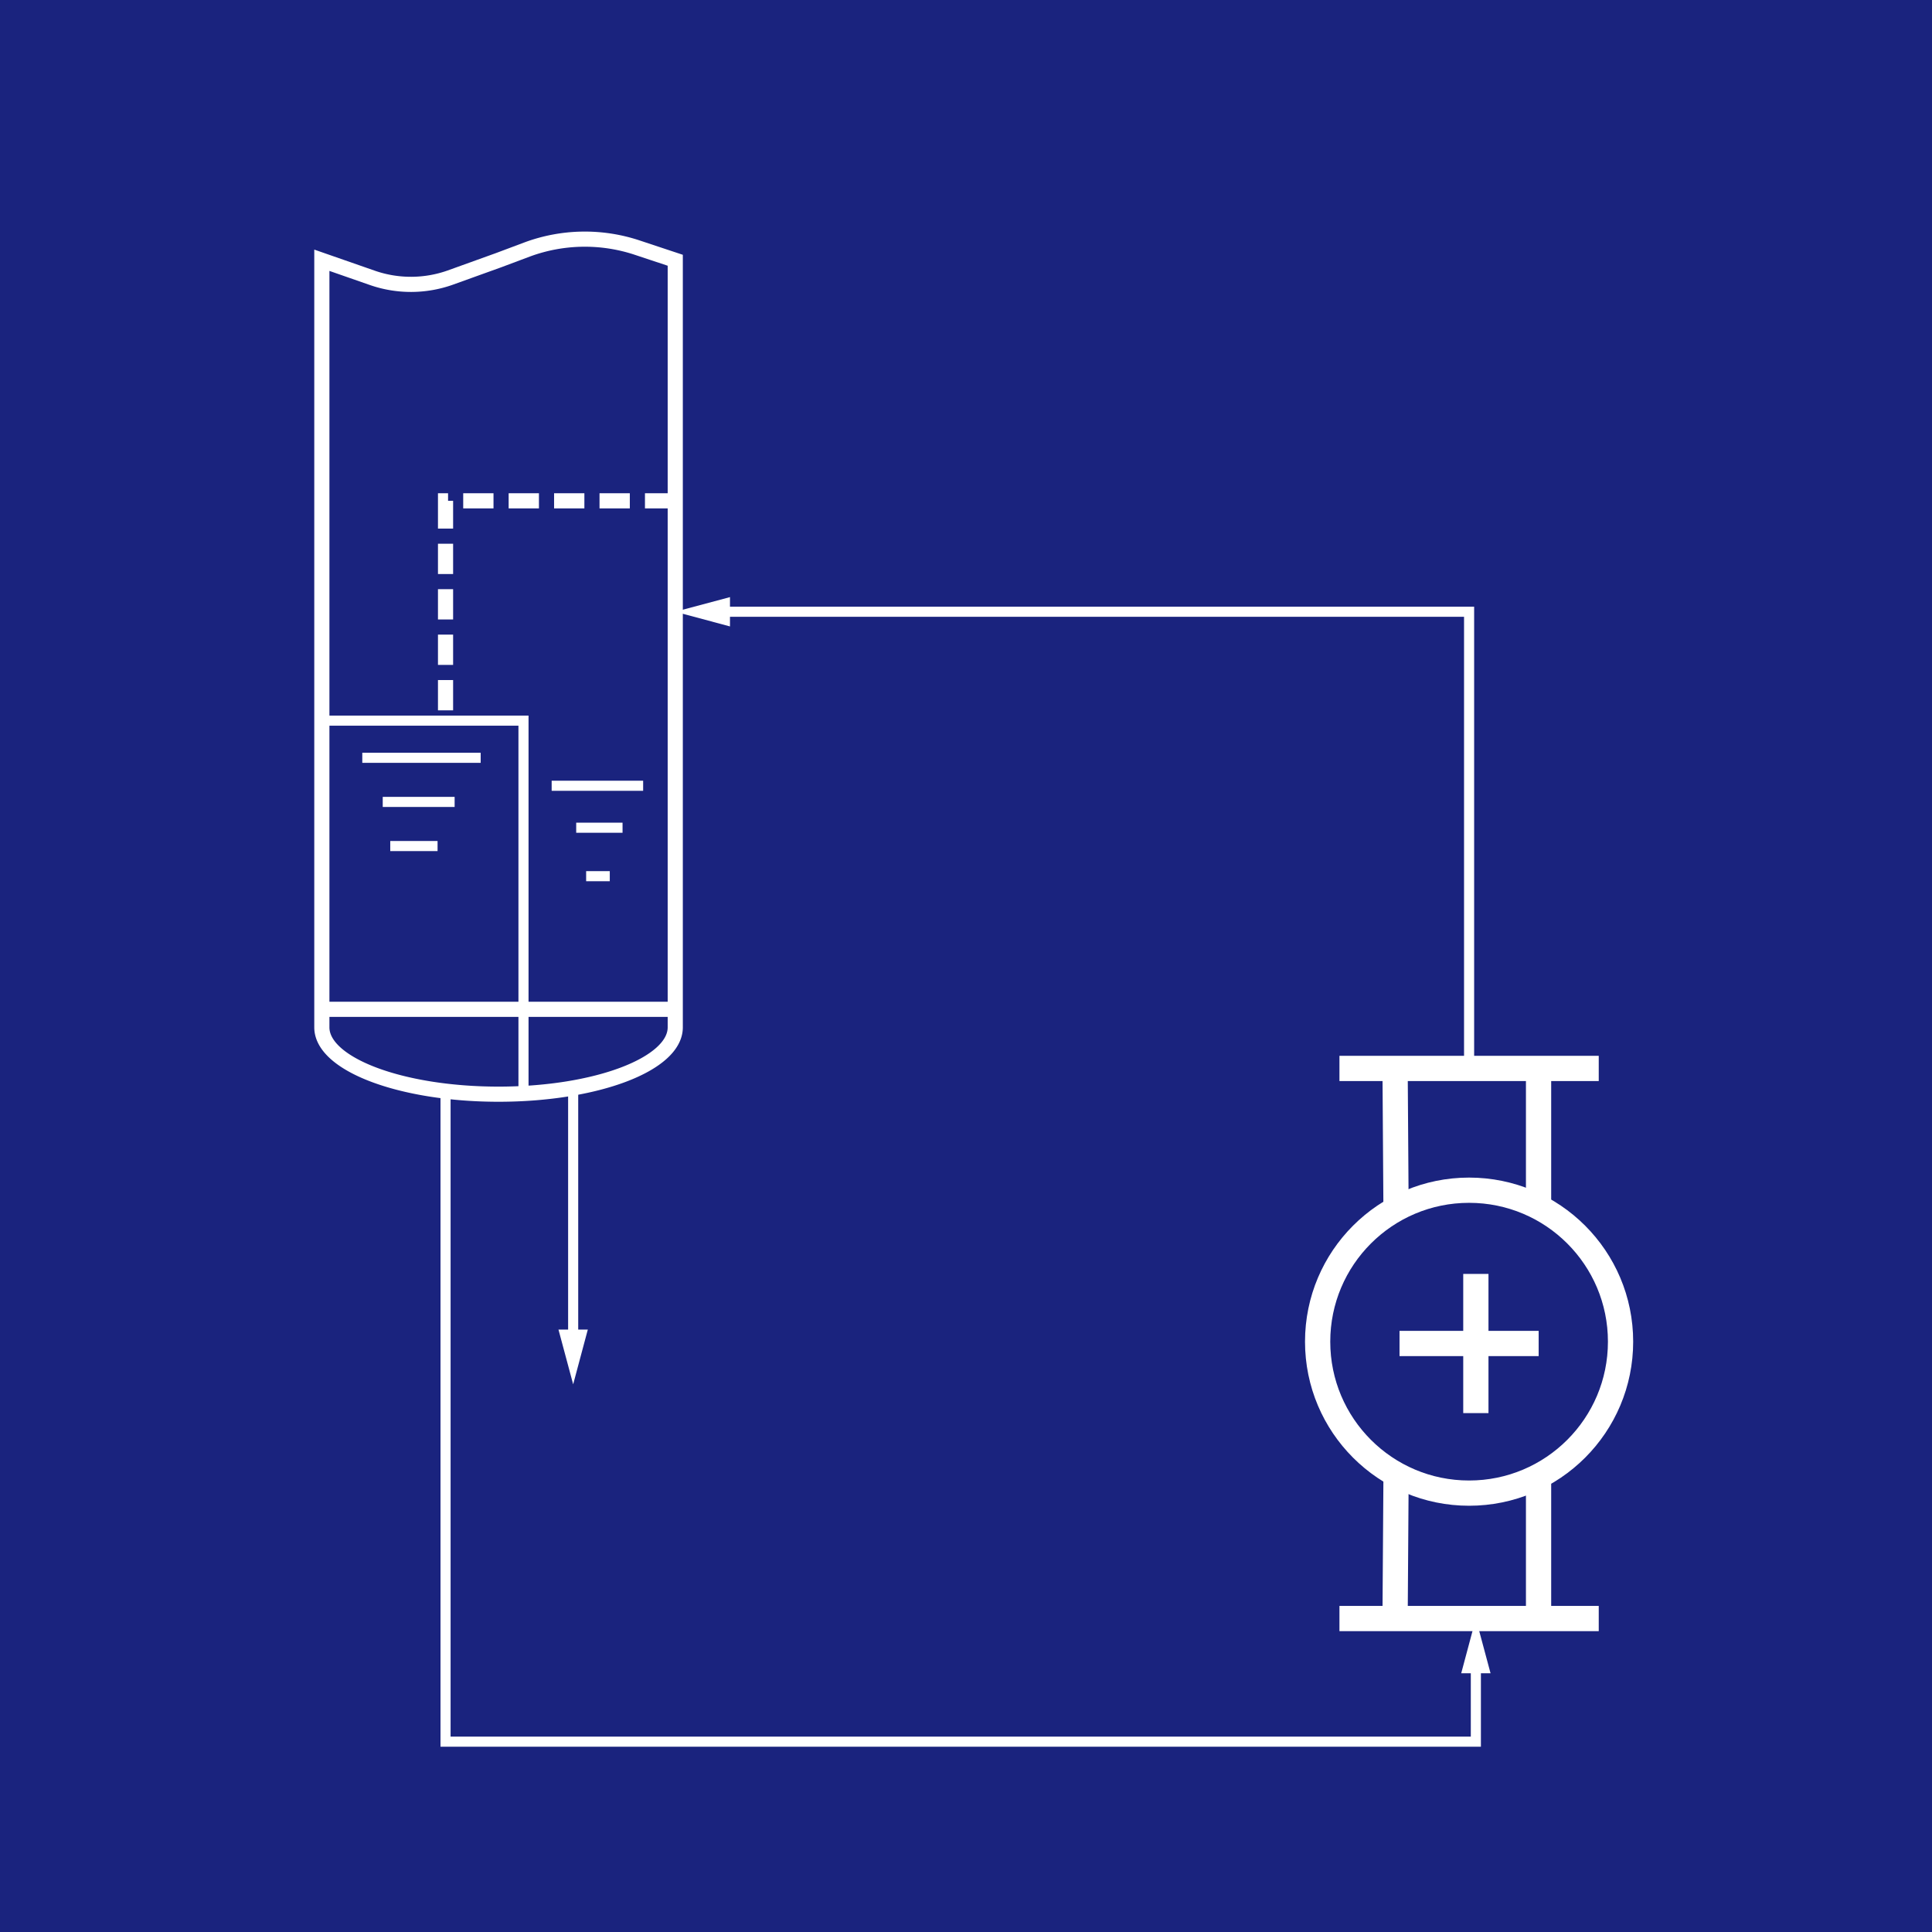 <svg id="圖層_2" data-name="圖層 2" xmlns="http://www.w3.org/2000/svg" viewBox="0 0 382.68 382.68"><defs><style>.cls-1{fill:#1a237e;}.cls-2,.cls-3,.cls-4,.cls-6{fill:none;stroke:#fff;}.cls-2,.cls-6{stroke-width:3px;}.cls-3{stroke-width:5px;}.cls-4{stroke-width:2px;}.cls-5{fill:#fff;}.cls-6{stroke-dasharray:6 3;}</style></defs><rect class="cls-1" width="382.68" height="382.68"/><path class="cls-2" d="M63.75,51.55V203.49c0,7.31,15.67,13.24,35,13.24s35-5.93,35-13.24V51.55L126.07,49a32.92,32.92,0,0,0-21.56.38l-5.76,2.16L89.14,55a23.27,23.27,0,0,1-15.26.08Z"/><line class="cls-2" x1="63.75" y1="199.92" x2="133.75" y2="199.92"/><circle class="cls-3" cx="290.99" cy="265.75" r="30"/><line class="cls-3" x1="265.31" y1="211.63" x2="316.67" y2="211.63"/><line class="cls-3" x1="276.33" y1="211.63" x2="276.52" y2="239.47"/><line class="cls-3" x1="304.75" y1="211.63" x2="304.75" y2="239.11"/><line class="cls-3" x1="265.31" y1="320.59" x2="316.67" y2="320.59"/><line class="cls-3" x1="276.33" y1="320.59" x2="276.52" y2="292.75"/><line class="cls-3" x1="304.75" y1="320.59" x2="304.75" y2="293.12"/><line class="cls-3" x1="277.21" y1="266.11" x2="304.77" y2="266.11"/><line class="cls-3" x1="292.33" y1="279.9" x2="292.33" y2="252.33"/><polyline class="cls-4" points="290.99 211.02 290.99 121.17 142.61 121.17"/><polygon class="cls-5" points="144.59 118.27 133.75 121.17 144.59 124.08 144.59 118.27"/><line class="cls-4" x1="113.53" y1="216.73" x2="113.53" y2="265.34"/><polygon class="cls-5" points="110.62 263.36 113.53 274.2 116.43 263.36 110.62 263.36"/><polyline class="cls-4" points="63.75 142.74 103.69 142.74 103.69 216.73"/><polyline class="cls-4" points="88.25 216.73 88.25 344.98 292.33 344.98 292.33 329.45"/><polygon class="cls-5" points="295.24 331.43 292.33 320.59 289.43 331.43 295.24 331.43"/><polyline class="cls-6" points="133.75 99.2 88.25 99.2 88.25 142.74"/><line class="cls-4" x1="109.27" y1="155.64" x2="127.39" y2="155.64"/><line class="cls-4" x1="114.13" y1="163.95" x2="123.31" y2="163.95"/><line class="cls-4" x1="116.1" y1="173.55" x2="120.78" y2="173.55"/><line class="cls-4" x1="71.76" y1="150.1" x2="95.21" y2="150.1"/><line class="cls-4" x1="75.81" y1="158.84" x2="90.05" y2="158.84"/><line class="cls-4" x1="77.3" y1="167.58" x2="86.67" y2="167.58"/></svg>